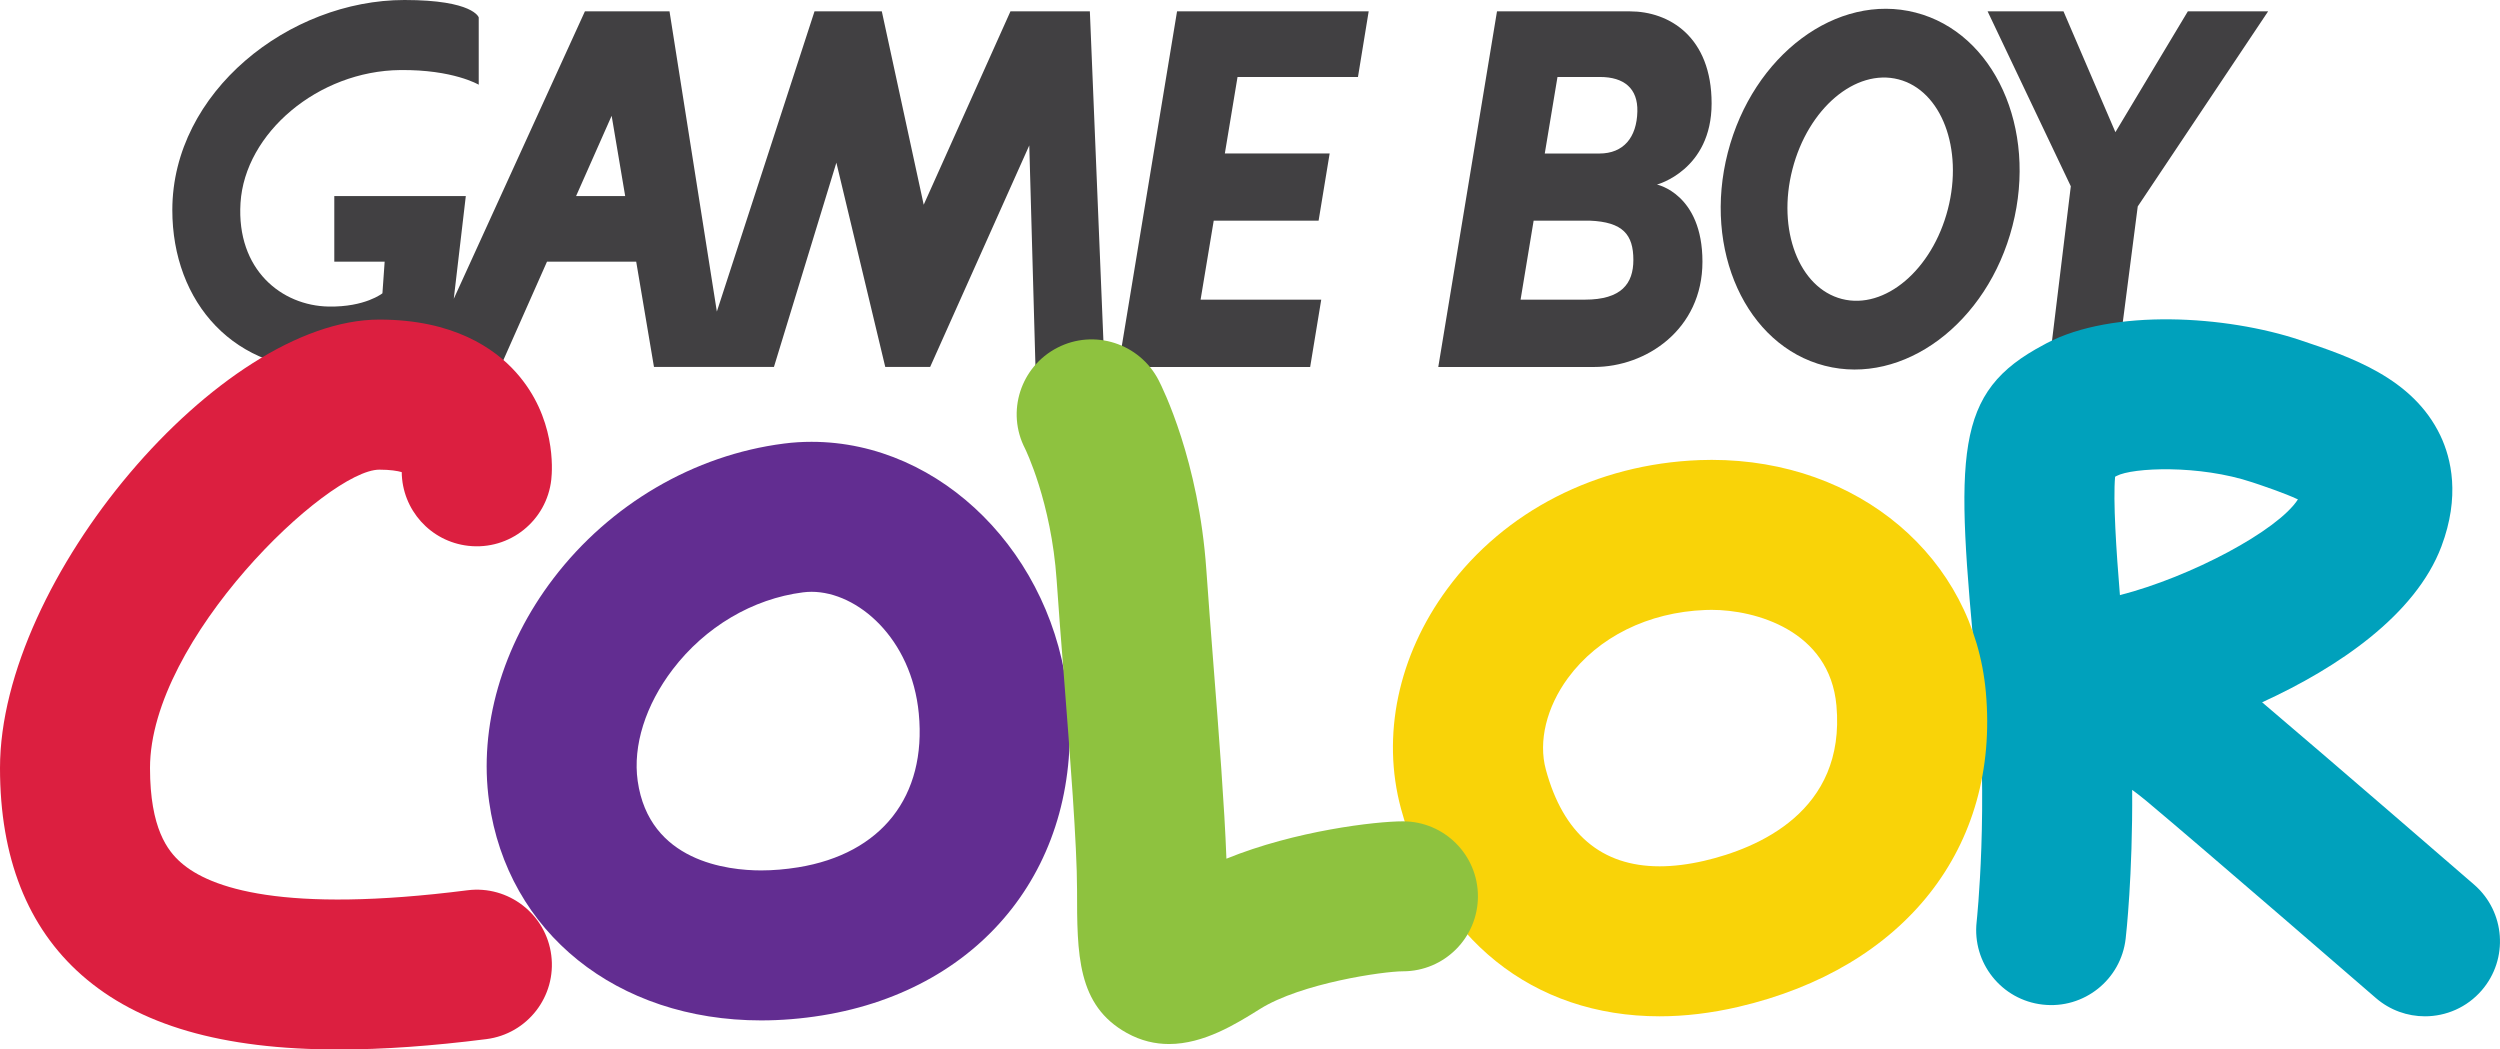 <?xml version="1.0" encoding="utf-8"?>
<!-- Generator: Adobe Illustrator 15.1.0, SVG Export Plug-In . SVG Version: 6.00 Build 0)  -->
<!DOCTYPE svg PUBLIC "-//W3C//DTD SVG 1.0//EN" "http://www.w3.org/TR/2001/REC-SVG-20010904/DTD/svg10.dtd">
<svg version="1.0" id="Layer_1" xmlns="http://www.w3.org/2000/svg" xmlns:xlink="http://www.w3.org/1999/xlink" x="0px" y="0px"
	 width="216px" height="90.676px" viewBox="0 0 216 90.676" enable-background="new 0 0 216 90.676" xml:space="preserve">
<polygon fill="#414042" points="96.624,31.707 113.198,31.707 114.155,25.89 103.731,25.89 104.865,19.068 113.926,19.068 
	114.882,13.26 105.827,13.26 106.923,6.651 117.328,6.651 118.254,0.981 101.697,0.981 "/>
<g>
	<defs>
		<rect id="SVGID_1_" width="216" height="90.676"/>
	</defs>
	<clipPath id="SVGID_2_">
		<use xlink:href="#SVGID_1_"  overflow="visible"/>
	</clipPath>
	<path clip-path="url(#SVGID_2_)" fill="#414042" d="M49.773,16.941l3.073-6.936l1.17,6.936H49.773z M87.303,0.981l-7.495,16.708
		L76.189,0.981h-5.815l-8.438,25.938l-4.09-25.938h-7.31L39.206,25.814l1.04-8.874H28.883v5.67h4.351l-0.192,2.73
		c0,0-1.487,1.204-4.654,1.146c-4.039-0.072-7.966-3.163-7.608-8.949c0.373-6.041,6.713-11.412,13.798-11.484
		c4.576-0.052,6.784,1.266,6.784,1.266V1.506c0,0-0.445-1.506-6.412-1.506c-9.966,0-20.052,7.941-20.061,18.134
		c-0.007,7.982,5.371,14.17,13.924,13.772c4.706-0.216,7.407-1.588,8.822-2.656l-1.12,2.456h6.713l4.032-9.096h7.709l1.535,9.096
		h3.877h2.312h4.176l5.395-17.651l4.224,17.651h3.877l8.566-19.143l0.535,19.143h5.963L94.164,0.981H87.303z"/>
	<path clip-path="url(#SVGID_2_)" fill="#414042" d="M168.298,18.069c-1.347,5.241-5.446,8.716-9.157,7.762
		c-3.708-0.954-5.626-5.975-4.273-11.213c1.351-5.244,5.446-8.716,9.158-7.762C167.733,7.81,169.649,12.835,168.298,18.069
		 M165.51,1.087c-6.795-1.75-14.053,3.663-16.227,12.094c-2.169,8.424,1.584,16.67,8.376,18.419
		c6.791,1.746,14.056-3.663,16.221-12.09C176.051,11.086,172.305,2.837,165.51,1.087"/>
</g>
<polygon fill="#414042" points="189.029,0.981 182.771,11.419 178.286,0.981 171.729,0.981 178.918,16.094 177.018,31.707 
	182.91,31.707 184.701,17.836 195.965,0.981 "/>
<g>
	<defs>
		<rect id="SVGID_3_" width="216" height="90.676"/>
	</defs>
	<clipPath id="SVGID_4_">
		<use xlink:href="#SVGID_3_"  overflow="visible"/>
	</clipPath>
	<path clip-path="url(#SVGID_4_)" fill="#414042" d="M132.506,19.064h4.84c2.878,0.114,3.777,1.208,3.777,3.396
		c0,2.041-1.026,3.43-4.189,3.43h-5.556L132.506,19.064z M138.237,6.651c2.085,0,3.283,0.991,3.231,2.981
		c-0.051,2.24-1.193,3.632-3.279,3.632h-4.721l1.099-6.613H138.237z M147.883,8.935c0-5.766-3.677-7.954-7.059-7.954H129.34
		l-5.073,30.726h13.473c4.478,0,9.351-3.231,9.351-9.096s-3.93-6.665-3.93-6.665S147.883,14.705,147.883,8.935"/>
	<path clip-path="url(#SVGID_4_)" fill="#00A1BC" d="M182.745,41.191c-0.182,2.013,0.097,6.376,0.416,10.228
		c6.143-1.577,13.654-5.584,15.38-8.27c-1.173-0.552-3.009-1.166-3.934-1.475c-4.604-1.54-10.366-1.279-11.734-0.552L182.745,41.191
		z M209.515,87.809c-1.503,0-3.012-0.518-4.241-1.581c-0.15-0.134-15.27-13.22-19.787-16.993c-0.433-0.36-0.854-0.689-1.267-0.991
		c0.05,7.361-0.523,12.534-0.562,12.845c-0.4,3.557-3.614,6.116-7.168,5.708c-3.553-0.397-6.108-3.604-5.707-7.162
		c0.007-0.096,1.08-9.94-0.015-21.342c-1.838-19.202-1.995-24.391,5.831-28.514l0.207-0.114c5.724-3.028,15.558-2.407,21.911-0.284
		c4.346,1.451,9.751,3.258,12.135,8.259c0.94,1.979,1.715,5.245,0.086,9.573c-2.232,5.92-8.933,10.472-15.491,13.466
		c5.746,4.871,17.751,15.261,18.311,15.748c2.706,2.342,3.002,6.434,0.662,9.141C213.137,87.051,211.332,87.809,209.515,87.809"/>
	<path clip-path="url(#SVGID_4_)" fill="#DC1F40" d="M29.272,90.676c-10.112,0-17.304-2.106-22.208-6.424
		C2.375,80.122,0,74.103,0,66.358c0-16.297,18.992-38.746,32.774-38.746c6.39,0,9.947,2.48,11.81,4.562
		c3.453,3.862,3.144,8.393,3.047,9.265c-0.396,3.557-3.6,6.123-7.162,5.721c-3.291-0.366-5.729-3.138-5.759-6.369
		c-0.355-0.103-0.984-0.212-1.937-0.212c-4.457,0-19.812,14.632-19.812,25.78c0,5.21,1.522,7.158,2.672,8.167
		c2.511,2.213,8.841,4.421,24.751,2.394c3.535-0.452,6.797,2.062,7.246,5.612c0.455,3.553-2.058,6.798-5.608,7.248
		C37.334,90.375,33.095,90.676,29.272,90.676"/>
	<path clip-path="url(#SVGID_4_)" fill="#622D91" d="M70.12,51.132c-0.249,0-0.5,0.017-0.744,0.048
		c-4.347,0.556-8.45,2.98-11.252,6.654c-2.352,3.084-3.458,6.593-3.029,9.636c0.985,6.98,7.788,7.734,10.668,7.734
		c1.032,0,2.107-0.092,3.193-0.267c7.217-1.17,11.115-6.14,10.427-13.292C78.763,55.151,74.094,51.132,70.12,51.132 M65.763,88.163
		c-12.465,0-21.911-7.591-23.501-18.89c-0.911-6.448,1.117-13.483,5.56-19.304c4.89-6.408,12.146-10.653,19.912-11.645
		c0.788-0.104,1.592-0.151,2.387-0.151c11.234,0,20.97,9.762,22.167,22.234c1.35,14.062-7.192,25.042-21.255,27.324
		C69.261,88.018,67.491,88.163,65.763,88.163"/>
	<path clip-path="url(#SVGID_4_)" fill="#F9D308" d="M147.889,52.692c-0.185,0-0.37,0.004-0.555,0.011
		c-4.933,0.192-9.254,2.333-11.861,5.875c-1.855,2.524-2.572,5.478-1.914,7.906c1.499,5.55,4.81,8.366,9.831,8.366
		c1.2,0,2.493-0.162,3.845-0.474c4.621-1.077,12.255-4.25,11.433-13.415C158.08,54.435,151.618,52.692,147.889,52.692
		 M143.39,87.809c-10.952,0-19.305-6.706-22.344-17.939c-1.701-6.294-0.254-13.213,3.985-18.972
		c4.957-6.74,12.904-10.805,21.802-11.145c0.351-0.014,0.707-0.02,1.056-0.02c12.682,0,22.643,8.438,23.688,20.065
		c1.207,13.429-6.997,23.849-21.406,27.2C147.855,87.535,145.571,87.809,143.39,87.809"/>
	<path clip-path="url(#SVGID_4_)" fill="#8EC23F" d="M101.006,90.204c-1.19,0-2.417-0.271-3.643-0.951
		c-4.306-2.387-4.306-6.798-4.306-12.386c0-3.842-0.611-11.651-1.144-18.55c-0.232-2.936-0.455-5.766-0.619-8.201
		c-0.466-6.764-2.708-11.312-2.729-11.357c-1.645-3.179-0.389-7.073,2.789-8.716c3.178-1.643,7.102-0.377,8.747,2.799
		c0.354,0.686,3.473,6.963,4.126,16.382c0.165,2.401,0.383,5.193,0.607,8.091c0.479,6.116,0.966,12.407,1.129,16.876
		c5.945-2.422,12.902-3.228,15.248-3.228c3.581,0,6.482,2.902,6.482,6.479c0,3.581-2.901,6.479-6.482,6.479
		c-1.664,0-8.773,1.016-12.348,3.255C106.818,88.454,104.023,90.204,101.006,90.204"/>
</g>
</svg>
